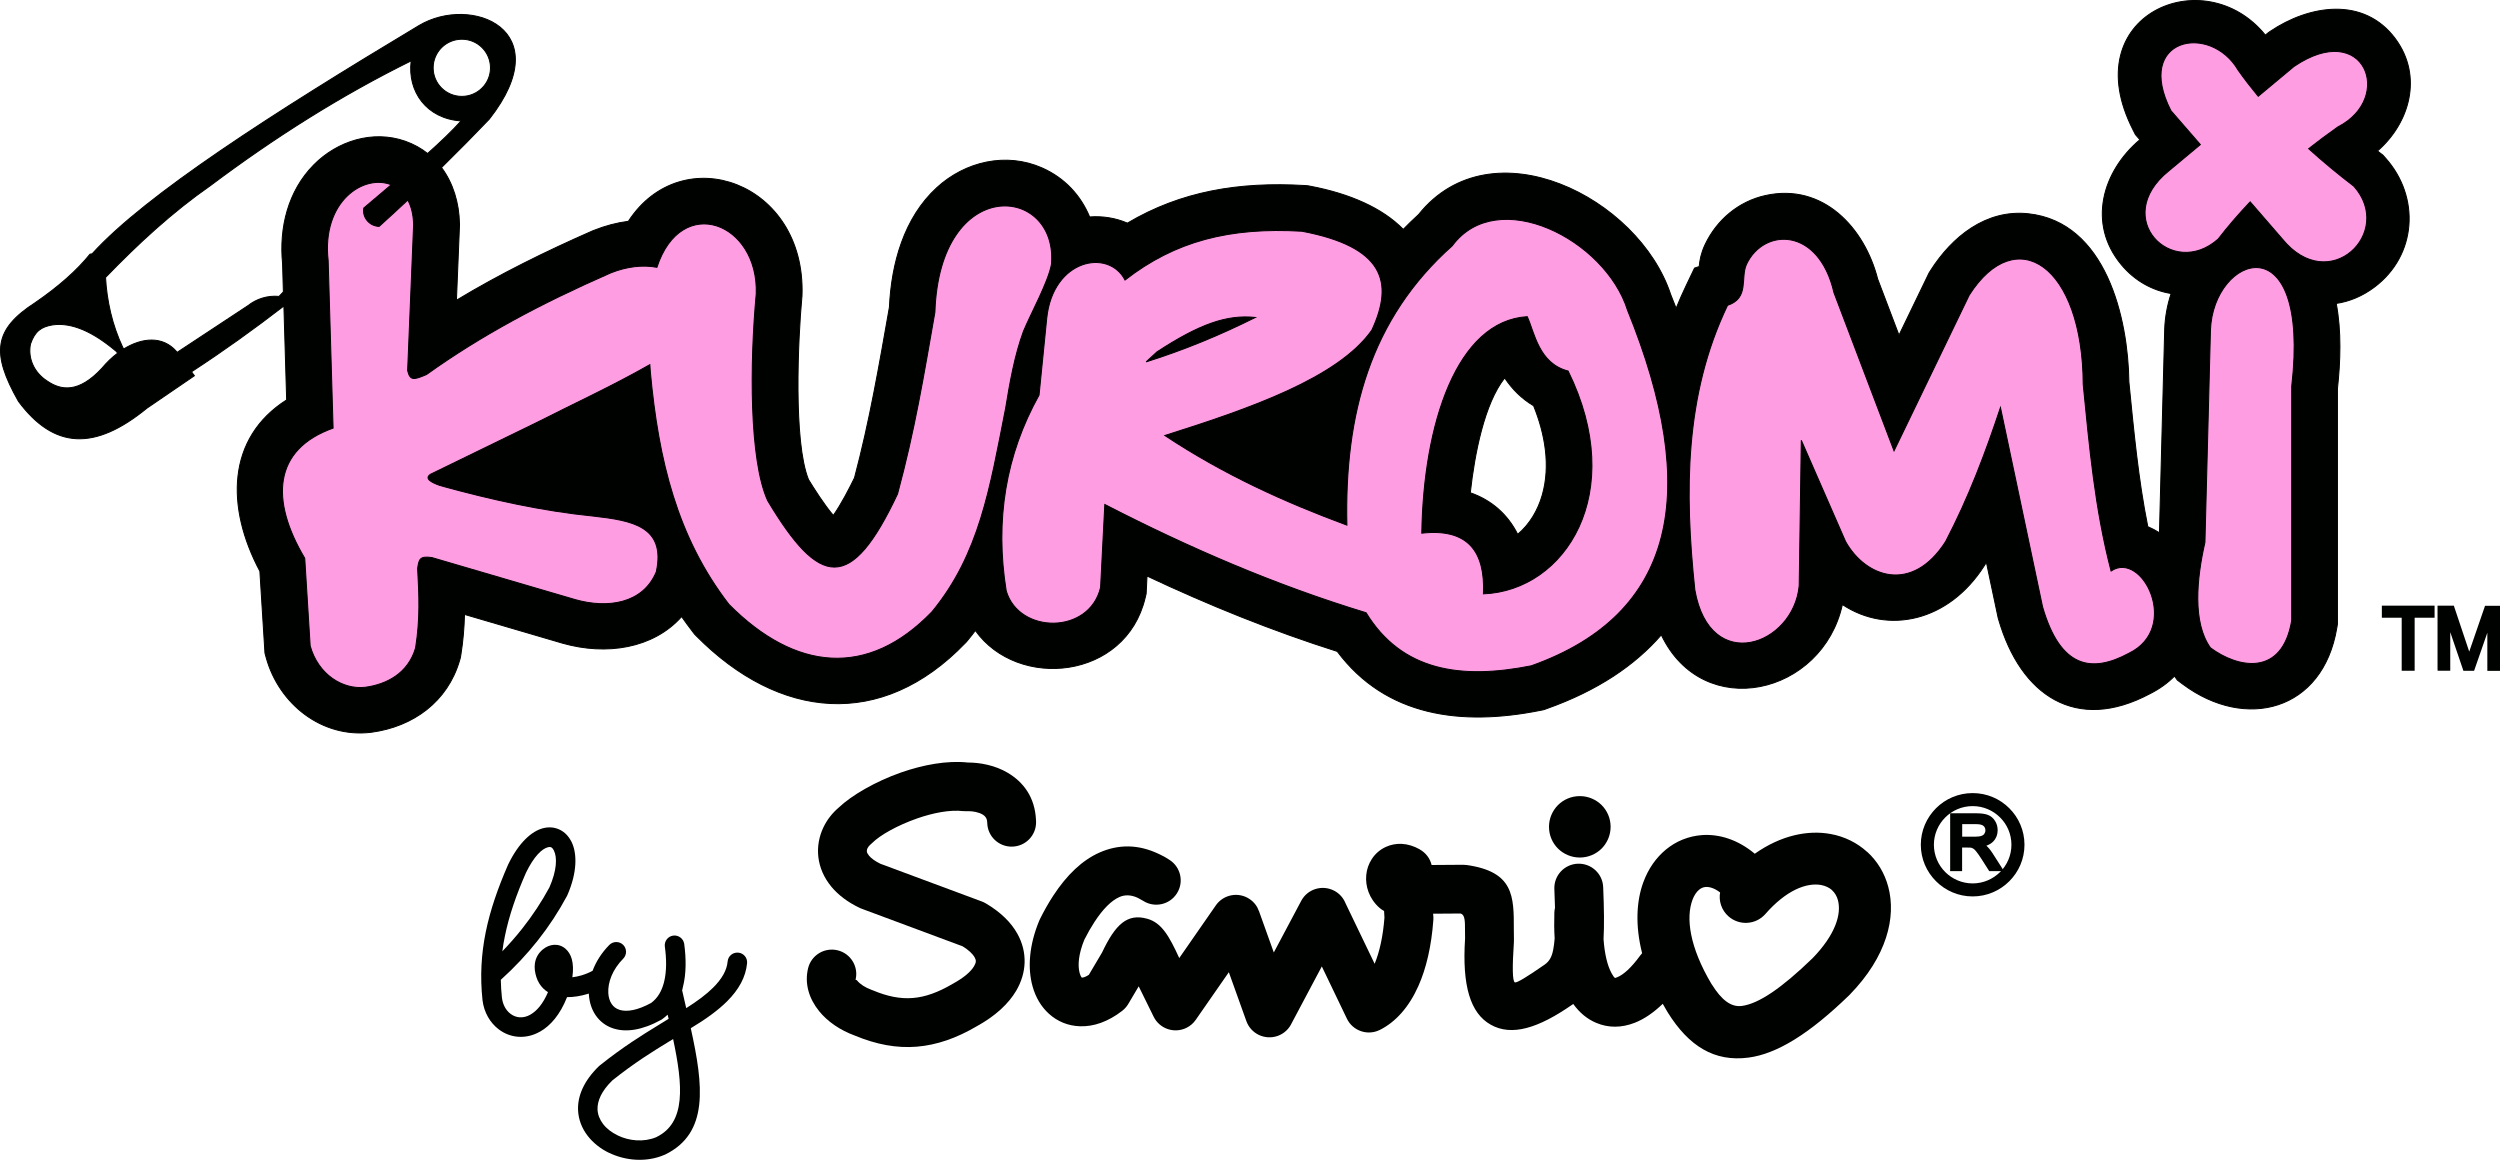 <svg width="77" height="36" viewBox="0 0 77 36" fill="none" xmlns="http://www.w3.org/2000/svg">
<path fill-rule="evenodd" clip-rule="evenodd" d="M15.472 29.3C15.69 29.074 15.896 28.84 16.088 28.596C16.405 28.195 16.684 27.772 16.923 27.329C17.15 26.811 17.167 26.413 17.06 26.196L17.054 26.184C17.032 26.142 17.005 26.112 16.977 26.098C16.953 26.085 16.919 26.084 16.879 26.094C16.686 26.143 16.441 26.384 16.201 26.878C15.9 27.563 15.68 28.2 15.552 28.826C15.519 28.984 15.492 29.141 15.472 29.3ZM21.01 30.503L21.121 30.988L21.135 31.051C21.476 30.836 21.758 30.626 21.97 30.414C22.233 30.15 22.387 29.887 22.411 29.612C22.425 29.448 22.572 29.326 22.738 29.341C22.903 29.355 23.026 29.501 23.01 29.667C22.97 30.093 22.758 30.476 22.397 30.838C22.114 31.12 21.735 31.394 21.276 31.669C21.667 33.441 21.838 34.902 20.485 35.561C20.475 35.566 20.463 35.571 20.453 35.574C19.901 35.808 19.261 35.751 18.756 35.505V35.507C18.496 35.381 18.267 35.2 18.099 34.982C17.924 34.755 17.816 34.485 17.804 34.189C17.788 33.765 17.973 33.297 18.451 32.834L18.473 32.816C19.197 32.237 19.803 31.866 20.26 31.585C20.382 31.51 20.494 31.442 20.593 31.38L20.563 31.252C20.512 31.3 20.458 31.346 20.399 31.388C20.389 31.395 20.379 31.401 20.369 31.408C19.77 31.739 19.277 31.797 18.905 31.68L18.89 31.676C18.655 31.6 18.471 31.455 18.343 31.265C18.221 31.085 18.151 30.865 18.137 30.626L18.136 30.602L18.093 30.615C17.888 30.677 17.67 30.714 17.465 30.712C17.253 31.251 16.955 31.591 16.639 31.771V31.77C16.417 31.898 16.186 31.947 15.969 31.933C15.747 31.919 15.536 31.838 15.36 31.703C15.097 31.503 14.906 31.187 14.86 30.798V30.794C14.784 30.07 14.822 29.391 14.961 28.707C15.098 28.032 15.333 27.356 15.647 26.636L15.656 26.617C15.984 25.943 16.381 25.597 16.73 25.508H16.731C16.916 25.461 17.094 25.481 17.249 25.559C17.392 25.631 17.51 25.75 17.593 25.911L17.604 25.93C17.779 26.288 17.781 26.875 17.473 27.575L17.463 27.596C17.202 28.081 16.902 28.538 16.564 28.966C16.226 29.392 15.848 29.797 15.425 30.178C15.428 30.358 15.44 30.541 15.459 30.727C15.485 30.947 15.586 31.122 15.723 31.225C15.805 31.288 15.903 31.326 16.006 31.333C16.112 31.34 16.228 31.314 16.34 31.249V31.248C16.535 31.136 16.726 30.916 16.878 30.558C16.771 30.493 16.679 30.404 16.608 30.287C16.571 30.228 16.541 30.161 16.518 30.087C16.475 29.948 16.455 29.808 16.475 29.672C16.499 29.511 16.572 29.365 16.718 29.243C16.822 29.157 16.943 29.107 17.064 29.1C17.194 29.093 17.317 29.133 17.421 29.225C17.505 29.299 17.574 29.405 17.612 29.543C17.65 29.682 17.662 29.867 17.629 30.1C17.724 30.089 17.823 30.067 17.918 30.039C18.039 30.002 18.154 29.954 18.252 29.9C18.355 29.623 18.525 29.35 18.767 29.104C18.884 28.986 19.075 28.985 19.193 29.101C19.311 29.218 19.312 29.408 19.196 29.526C18.864 29.86 18.716 30.26 18.736 30.588C18.743 30.719 18.779 30.835 18.84 30.924C18.894 31.005 18.974 31.068 19.076 31.1L19.087 31.105C19.309 31.171 19.631 31.122 20.056 30.89C20.256 30.743 20.377 30.527 20.443 30.282L20.45 30.259C20.537 29.921 20.529 29.527 20.477 29.154C20.456 28.989 20.571 28.839 20.735 28.816C20.9 28.795 21.051 28.91 21.074 29.073C21.133 29.513 21.142 29.987 21.031 30.411L21.025 30.439L21.01 30.503ZM20.221 35.02C21.132 34.576 21.034 33.428 20.732 32.003L20.574 32.099C20.133 32.369 19.551 32.725 18.86 33.277C18.525 33.603 18.396 33.908 18.404 34.169C18.41 34.334 18.474 34.487 18.575 34.619C18.683 34.761 18.838 34.88 19.018 34.966V34.968C19.378 35.144 19.827 35.185 20.213 35.025L20.221 35.02Z" fill="#000200"/>
<path fill-rule="evenodd" clip-rule="evenodd" d="M31.911 25.306C31.922 25.72 31.595 26.065 31.179 26.076C30.764 26.088 30.418 25.762 30.407 25.347L30.405 25.323C30.401 25.208 30.346 25.136 30.274 25.093C30.141 25.012 29.964 24.984 29.821 24.984L29.781 24.985C29.744 24.987 29.708 24.984 29.671 24.98V24.983C29.259 24.933 28.739 25.037 28.247 25.208C27.64 25.421 27.107 25.72 26.863 25.964C26.847 25.982 26.83 25.996 26.811 26.011C26.77 26.045 26.739 26.085 26.719 26.125C26.703 26.157 26.696 26.193 26.699 26.226C26.703 26.261 26.725 26.305 26.766 26.355C26.836 26.438 26.95 26.523 27.114 26.603L30.239 27.765C30.283 27.782 30.326 27.802 30.366 27.826C30.821 28.094 31.147 28.415 31.34 28.768C31.494 29.047 31.566 29.344 31.558 29.647C31.549 29.944 31.462 30.235 31.3 30.513C31.063 30.917 30.657 31.293 30.091 31.605C29.459 31.976 28.857 32.187 28.236 32.238C27.615 32.288 26.994 32.173 26.321 31.893C25.865 31.726 25.484 31.458 25.231 31.146C24.913 30.754 24.776 30.29 24.889 29.822C24.988 29.419 25.393 29.172 25.797 29.269C26.201 29.366 26.449 29.771 26.352 30.174C26.348 30.189 26.373 30.168 26.398 30.199C26.49 30.313 26.648 30.416 26.847 30.489L26.886 30.503C27.334 30.692 27.733 30.77 28.119 30.738C28.505 30.707 28.899 30.562 29.334 30.307L29.354 30.296C29.684 30.114 29.902 29.93 30.004 29.754C30.037 29.697 30.055 29.647 30.055 29.606C30.057 29.574 30.045 29.534 30.021 29.491C29.96 29.379 29.836 29.262 29.65 29.147L26.588 28.007C26.555 27.997 26.523 27.985 26.49 27.969C26.106 27.788 25.818 27.563 25.613 27.319C25.372 27.03 25.242 26.713 25.205 26.397C25.168 26.076 25.228 25.764 25.36 25.485C25.471 25.251 25.635 25.041 25.834 24.872C26.23 24.495 26.965 24.069 27.753 23.792C28.428 23.557 29.168 23.416 29.812 23.486C30.182 23.485 30.653 23.57 31.047 23.807C31.515 24.087 31.879 24.549 31.909 25.265V25.273L31.911 25.306Z" fill="#000200"/>
<path fill-rule="evenodd" clip-rule="evenodd" d="M54.373 28.152C54.081 28.484 53.575 28.518 53.241 28.227C53.023 28.037 52.932 27.753 52.979 27.488C52.817 27.363 52.661 27.309 52.531 27.319C52.461 27.325 52.393 27.353 52.333 27.403C52.25 27.471 52.179 27.577 52.127 27.718C51.925 28.264 52.031 29.158 52.714 30.307L52.73 30.329C53.022 30.796 53.315 31.027 53.649 30.983C54.164 30.915 54.867 30.443 55.829 29.511C56.526 28.793 56.724 28.157 56.608 27.726C56.575 27.601 56.511 27.496 56.428 27.42L56.429 27.418L56.428 27.417C56.341 27.339 56.225 27.284 56.09 27.258C55.636 27.178 55.011 27.422 54.373 28.152ZM36.024 26.486C36.372 26.712 36.471 27.177 36.244 27.523C36.018 27.871 35.551 27.969 35.204 27.743C35.164 27.718 35.115 27.691 35.059 27.662L35.031 27.648C34.831 27.559 34.647 27.554 34.479 27.628C34.225 27.74 33.965 28.004 33.705 28.404C33.601 28.563 33.498 28.743 33.397 28.945C33.221 29.375 33.187 29.731 33.254 29.973C33.272 30.039 33.295 30.085 33.321 30.111C33.373 30.111 33.446 30.084 33.537 30.024L33.944 29.336C34.356 28.465 34.721 28.125 35.337 28.298C35.779 28.423 36.007 28.824 36.321 29.508L37.447 27.886C37.683 27.546 38.151 27.459 38.494 27.695C38.629 27.787 38.724 27.916 38.774 28.059L38.775 28.058L39.233 29.336L40.076 27.749C40.269 27.381 40.725 27.241 41.093 27.434C41.257 27.519 41.375 27.657 41.44 27.816L42.339 29.685C42.489 29.319 42.596 28.846 42.641 28.264C42.635 28.194 42.633 28.126 42.63 28.059C42.58 28.032 42.534 28.001 42.49 27.963C42.17 27.682 42.046 27.293 42.081 26.947C42.097 26.773 42.156 26.605 42.25 26.461C42.355 26.297 42.503 26.167 42.688 26.083C42.983 25.95 43.347 25.946 43.731 26.161L43.729 26.163C43.909 26.263 44.044 26.434 44.094 26.642L45.06 26.635C45.095 26.635 45.131 26.638 45.166 26.642V26.641C46.629 26.846 46.628 27.604 46.626 28.634C46.626 28.725 46.626 28.821 46.629 28.928C46.629 28.95 46.629 28.973 46.628 28.996H46.629C46.575 29.814 46.584 30.215 46.656 30.256C46.709 30.285 47.027 30.091 47.574 29.711C47.713 29.613 47.794 29.484 47.838 29.254C47.858 29.152 47.873 29.037 47.883 28.905C47.868 28.657 47.865 28.392 47.874 28.109C47.875 28.058 47.883 28.008 47.894 27.96C47.89 27.783 47.883 27.591 47.874 27.381C47.858 26.967 48.181 26.618 48.597 26.602C49.012 26.587 49.362 26.909 49.378 27.323C49.405 27.984 49.413 28.503 49.389 28.926C49.423 29.392 49.509 29.739 49.633 29.969C49.681 30.06 49.719 30.111 49.746 30.122L49.805 30.101C50.004 30.023 50.247 29.802 50.516 29.433C50.535 29.406 50.556 29.382 50.577 29.359C50.358 28.492 50.404 27.744 50.616 27.169C50.769 26.753 51.01 26.415 51.306 26.17C51.624 25.906 52.006 25.753 52.417 25.721C52.953 25.682 53.527 25.86 54.047 26.295C54.855 25.726 55.681 25.56 56.376 25.686H56.379C56.813 25.765 57.199 25.957 57.507 26.238L57.509 26.236C57.819 26.519 58.047 26.889 58.16 27.32C58.405 28.244 58.122 29.456 56.971 30.637L56.955 30.653C55.73 31.842 54.73 32.459 53.855 32.574C52.797 32.713 52.011 32.218 51.364 31.179C51.354 31.162 51.344 31.145 51.334 31.128C51.291 31.057 51.252 30.986 51.213 30.917C50.927 31.193 50.637 31.389 50.354 31.5C49.941 31.662 49.539 31.663 49.163 31.504C48.888 31.389 48.651 31.193 48.456 30.922L48.433 30.938C47.382 31.67 46.559 31.927 45.912 31.559C45.286 31.205 45.03 30.362 45.124 28.912C45.122 28.82 45.122 28.726 45.122 28.636C45.122 28.374 45.122 28.179 44.989 28.136L44.139 28.142L44.141 28.16C44.149 28.214 44.151 28.27 44.148 28.326C44.089 29.148 43.926 29.831 43.688 30.365C43.397 31.022 42.983 31.479 42.5 31.721V31.72L42.486 31.727C42.112 31.906 41.662 31.747 41.484 31.374L40.712 29.766L39.785 31.511C39.703 31.689 39.552 31.835 39.353 31.906C38.96 32.045 38.529 31.842 38.388 31.45L37.848 29.944L36.828 31.412C36.757 31.514 36.66 31.601 36.539 31.659C36.166 31.84 35.716 31.687 35.533 31.316L35.072 30.379L34.755 30.915C34.708 30.996 34.645 31.07 34.567 31.131C34.124 31.476 33.676 31.623 33.266 31.609C32.897 31.598 32.569 31.462 32.306 31.223C32.071 31.01 31.896 30.721 31.801 30.372C31.65 29.829 31.69 29.119 32.01 28.353L32.03 28.309C32.16 28.047 32.297 27.805 32.44 27.587C32.861 26.942 33.338 26.492 33.863 26.259C34.449 26 35.056 26.002 35.677 26.295C35.694 26.302 35.711 26.31 35.728 26.319C35.82 26.36 35.919 26.417 36.024 26.486Z" fill="#000200"/>
<path fill-rule="evenodd" clip-rule="evenodd" d="M48.658 24.52C48.92 24.52 49.157 24.626 49.33 24.796C49.502 24.968 49.607 25.205 49.607 25.466C49.607 25.727 49.5 25.964 49.33 26.136C49.157 26.307 48.92 26.412 48.658 26.412C48.396 26.412 48.159 26.306 47.986 26.136C47.814 25.964 47.709 25.727 47.709 25.466C47.709 25.205 47.816 24.968 47.986 24.796C48.157 24.626 48.395 24.52 48.658 24.52Z" fill="#000200"/>
<path fill-rule="evenodd" clip-rule="evenodd" d="M60.758 24.427C61.199 24.427 61.597 24.605 61.886 24.893C62.175 25.181 62.354 25.58 62.354 26.018C62.354 26.458 62.175 26.855 61.886 27.143C61.597 27.431 61.199 27.61 60.758 27.61C60.318 27.61 59.918 27.431 59.63 27.143C59.341 26.855 59.161 26.458 59.161 26.018C59.161 25.58 59.341 25.181 59.63 24.893C59.918 24.605 60.318 24.427 60.758 24.427ZM61.602 25.177C61.385 24.961 61.087 24.828 60.758 24.828C60.428 24.828 60.13 24.961 59.914 25.177C59.698 25.393 59.564 25.691 59.564 26.018C59.564 26.346 59.698 26.644 59.914 26.86C60.13 27.075 60.429 27.209 60.758 27.209C61.087 27.209 61.385 27.075 61.602 26.86C61.818 26.644 61.952 26.346 61.952 26.018C61.952 25.689 61.818 25.391 61.602 25.177Z" fill="#000200"/>
<path fill-rule="evenodd" clip-rule="evenodd" d="M60.065 26.759V25.126V25.049H60.142H60.867C60.943 25.049 61.011 25.054 61.069 25.061C61.13 25.069 61.183 25.082 61.227 25.099C61.274 25.116 61.316 25.142 61.352 25.173C61.388 25.204 61.421 25.241 61.448 25.285C61.475 25.329 61.495 25.374 61.508 25.421C61.52 25.469 61.528 25.519 61.528 25.57C61.528 25.637 61.516 25.699 61.495 25.757C61.472 25.815 61.439 25.868 61.394 25.915C61.35 25.962 61.293 26.001 61.224 26.03L61.18 26.047C61.212 26.076 61.242 26.109 61.271 26.143C61.303 26.181 61.334 26.224 61.364 26.269L61.648 26.713L61.724 26.831H61.584H61.311H61.269L61.246 26.796L61.029 26.455C61 26.408 60.971 26.366 60.944 26.328C60.919 26.292 60.896 26.261 60.877 26.237C60.859 26.213 60.842 26.193 60.826 26.177C60.81 26.163 60.798 26.152 60.788 26.145C60.775 26.136 60.762 26.129 60.749 26.123C60.738 26.118 60.725 26.113 60.714 26.11C60.705 26.109 60.692 26.108 60.677 26.106H60.675C60.658 26.105 60.635 26.105 60.608 26.105H60.433V26.753V26.83H60.356H60.14H60.063L60.065 26.759ZM60.435 25.77H60.825C60.914 25.77 60.984 25.762 61.031 25.744C61.051 25.737 61.069 25.727 61.084 25.716C61.098 25.705 61.111 25.692 61.119 25.678C61.129 25.662 61.138 25.645 61.143 25.627C61.149 25.61 61.15 25.591 61.15 25.573C61.15 25.544 61.145 25.52 61.136 25.498C61.126 25.476 61.112 25.456 61.092 25.439C61.074 25.422 61.047 25.41 61.014 25.4C60.977 25.39 60.931 25.384 60.877 25.384H60.436L60.435 25.77Z" fill="#000200"/>
<path fill-rule="evenodd" clip-rule="evenodd" d="M66.511 16.41L66.673 10.128C66.686 9.769 66.753 9.399 66.871 9.041C66.297 8.946 65.755 8.654 65.336 8.15C64.29 6.893 64.747 5.281 65.909 4.303L65.771 4.144L65.699 4.002C63.893 0.466 67.891 -1.246 69.773 1.082L69.864 1.007L69.917 0.97C71.115 0.157 72.805 -0.122 73.78 1.197C74.632 2.352 74.215 3.792 73.226 4.65C73.249 4.669 73.273 4.686 73.296 4.704L73.393 4.778L73.474 4.869C74.545 6.067 74.437 7.862 73.135 8.841C72.76 9.123 72.36 9.286 71.956 9.346C72.118 10.203 72.084 11.142 71.993 11.975V19.223L71.974 19.337C71.547 21.903 69.162 22.509 67.239 21.079L67.063 20.947L66.975 20.823C66.767 21.034 66.517 21.216 66.219 21.366C63.949 22.578 62.237 21.425 61.557 19.078L61.543 19.029L61.18 17.314C61.178 17.316 61.176 17.321 61.174 17.323L61.146 17.377L61.113 17.428C60.016 19.148 58.145 19.549 56.745 18.62C56.13 21.408 52.458 22.258 51.168 19.554C50.358 20.489 49.207 21.268 47.641 21.825L47.546 21.859L47.446 21.879C45.014 22.367 42.688 22.072 41.187 20.063C39.18 19.426 37.23 18.637 35.328 17.742L35.301 18.288L35.271 18.413C34.675 20.931 31.353 21.262 30.041 19.42C29.965 19.523 29.885 19.625 29.801 19.725L29.767 19.767L29.73 19.805C27.14 22.498 23.99 22.15 21.456 19.596L21.395 19.534L21.341 19.464C21.22 19.308 21.105 19.149 20.994 18.991C20.113 19.979 18.669 20.191 17.332 19.812L14.307 18.924C14.296 19.331 14.263 19.74 14.195 20.167L14.18 20.255L14.156 20.34C13.785 21.612 12.726 22.38 11.442 22.553L11.419 22.556C9.908 22.733 8.592 21.679 8.199 20.257L8.161 20.117L8.004 17.593C6.957 15.625 6.98 13.492 8.829 12.317L8.744 9.424C7.825 10.133 6.879 10.812 5.898 11.451L5.987 11.573L4.526 12.571C2.906 13.896 1.66 13.826 0.569 12.362C-0.286 10.858 -0.178 10.138 1.084 9.323C1.809 8.825 2.371 8.327 2.773 7.828L2.837 7.818C4.49 5.999 8.378 3.502 12.906 0.786C14.509 -0.168 17.236 0.905 15.071 3.668C14.589 4.172 14.098 4.67 13.598 5.161C13.957 5.64 14.14 6.252 14.152 6.887L14.153 6.93L14.058 9.247C15.4 8.438 16.805 7.746 18.248 7.113L18.271 7.103L18.294 7.095C18.639 6.957 18.995 6.862 19.354 6.816C21.01 4.267 24.823 5.601 24.702 9.094L24.7 9.135L24.696 9.174C24.579 10.436 24.431 13.607 24.901 14.77C25.062 15.035 25.395 15.56 25.666 15.874C25.904 15.544 26.178 15.008 26.319 14.717C26.782 12.975 27.082 11.233 27.394 9.461C27.455 8.125 27.837 6.712 28.855 5.779C29.731 4.976 30.988 4.683 32.096 5.172C32.799 5.483 33.291 6.028 33.561 6.682C33.953 6.652 34.351 6.712 34.724 6.872C36.378 5.89 38.165 5.596 40.184 5.714L40.275 5.72L40.365 5.737C41.574 5.967 42.579 6.408 43.22 7.065C43.371 6.91 43.529 6.758 43.693 6.608C45.936 3.803 50.471 6.075 51.458 9.074C51.515 9.214 51.571 9.356 51.625 9.496C51.72 9.261 51.824 9.027 51.935 8.794L52.192 8.257L52.335 8.21C52.357 8.001 52.39 7.807 52.514 7.539C52.872 6.777 53.547 6.205 54.376 6.022C56.15 5.63 57.428 7.014 57.832 8.594L58.489 10.324L59.417 8.403L59.461 8.333C60.124 7.292 61.167 6.442 62.477 6.584C64.861 6.843 65.546 9.792 65.57 11.766C65.719 13.256 65.856 14.753 66.152 16.221C66.279 16.276 66.399 16.339 66.511 16.41ZM8.728 8.99L8.703 8.115C8.595 7.015 8.869 5.884 9.663 5.08C10.389 4.344 11.481 3.999 12.479 4.349C12.741 4.442 12.97 4.569 13.17 4.728C13.557 4.383 13.912 4.046 14.203 3.724C13.14 3.656 12.544 2.82 12.664 1.874C10.517 2.933 8.467 4.226 6.48 5.717C5.308 6.533 4.255 7.506 3.251 8.544C3.288 9.258 3.456 10.013 3.78 10.698L3.81 10.749C4.37 10.403 5.004 10.336 5.433 10.823L5.455 10.853L7.633 9.417C7.897 9.208 8.235 9.096 8.595 9.129L8.728 8.99ZM14.225 1.208C14.713 1.208 15.107 1.603 15.107 2.089C15.107 2.576 14.711 2.969 14.225 2.969C13.736 2.969 13.341 2.575 13.341 2.089C13.341 1.603 13.736 1.208 14.225 1.208ZM3.589 10.829L3.622 10.878C3.447 11.01 3.283 11.168 3.14 11.341C2.426 12.111 1.883 12.034 1.448 11.732C1.05 11.476 0.851 11.033 0.939 10.596C1.075 10.196 1.275 10.068 1.605 10.009C2.209 9.916 2.877 10.224 3.589 10.829ZM46.745 16.457C47.113 16.15 47.368 15.715 47.501 15.249C47.76 14.346 47.587 13.364 47.235 12.497C46.878 12.286 46.581 11.995 46.345 11.64C45.722 12.423 45.417 13.971 45.285 15.177C45.944 15.405 46.439 15.848 46.745 16.457Z" fill="#000200" stroke="#000200" stroke-width="0.031"/>
<path fill-rule="evenodd" clip-rule="evenodd" d="M75.076 20.582V18.732V18.655H75.153H75.314H75.351H75.523H75.579L75.596 18.708L76.035 20.019L76.052 20.07L76.078 19.996L76.522 18.709L76.539 18.658H76.593H76.737H76.762H76.923H77V18.735V20.585V20.662H76.923H76.687H76.61V20.585V19.488L76.22 20.609L76.202 20.66H76.148H75.926H75.872L75.855 20.608L75.468 19.47V20.582V20.659H75.391H75.154H75.078L75.076 20.582Z" fill="#000200"/>
<path fill-rule="evenodd" clip-rule="evenodd" d="M73.972 20.583V19.026H73.437H73.361V18.95V18.731V18.654H73.437H74.908H74.985V18.731V18.95V19.026H74.908H74.371V20.583V20.659H74.294H74.049H73.972V20.583Z" fill="#000200"/>
<path fill-rule="evenodd" clip-rule="evenodd" d="M28.795 9.617C28.449 11.582 28.182 13.222 27.645 15.211C26.204 18.274 25.244 18.093 23.643 15.418C23.075 14.166 23.095 11.173 23.292 9.05C23.367 6.857 20.985 5.936 20.233 8.233C19.786 8.151 19.308 8.208 18.811 8.405C16.613 9.368 14.791 10.35 13.137 11.535C12.758 11.696 12.631 11.74 12.555 11.413L12.739 6.921C12.733 6.61 12.668 6.358 12.561 6.161C12.27 6.434 11.975 6.705 11.678 6.973C11.38 6.968 11.15 6.691 11.205 6.407C11.481 6.17 11.767 5.931 12.05 5.691C11.204 5.349 9.903 6.202 10.107 8.022L10.259 13.186C8.407 13.846 8.323 15.408 9.386 17.194L9.553 19.892C9.8 20.782 10.564 21.249 11.251 21.168C11.9 21.08 12.57 20.746 12.8 19.955C12.942 19.055 12.908 18.345 12.863 17.508C12.904 17.228 12.925 17.117 13.302 17.173L17.721 18.469C18.706 18.749 19.803 18.601 20.214 17.613C20.517 16.205 19.46 16.033 18.286 15.897C16.709 15.74 15.132 15.391 13.554 14.955C13.268 14.853 13.069 14.737 13.257 14.609L16.499 13.03C17.695 12.423 18.837 11.901 20.015 11.232L20.031 11.457C20.281 14.174 20.856 16.546 22.452 18.616C24.495 20.674 26.732 20.894 28.707 18.84C30.165 17.069 30.488 15.036 30.974 12.569C31.107 11.756 31.249 10.952 31.522 10.205C31.743 9.668 32.281 8.697 32.385 8.143C32.595 5.698 28.937 5.343 28.795 9.617Z" fill="#FE9DE2" stroke="#000200" stroke-width="0.031"/>
<path fill-rule="evenodd" clip-rule="evenodd" d="M42.075 18.872C39.264 18.017 36.603 16.863 34.028 15.538L33.898 18.093C33.554 19.549 31.386 19.536 30.992 18.201C30.64 16.018 30.977 14.008 32.003 12.168L32.239 9.805C32.43 7.968 34.151 7.649 34.651 8.625C36.192 7.423 37.876 6.992 40.099 7.122C42.621 7.602 42.944 8.683 42.251 10.171C41.214 11.641 38.494 12.587 35.877 13.413C37.717 14.633 39.594 15.473 41.484 16.174C41.408 12.755 42.207 9.814 44.728 7.572C46.117 5.687 49.446 7.371 50.129 9.558C52.4 15.147 51.622 18.922 47.163 20.507C45.004 20.939 43.175 20.675 42.075 18.872ZM43.791 16.422C45.206 16.263 45.747 16.978 45.69 18.291C48.21 18.191 50.149 15.187 48.298 11.428C47.392 11.194 47.265 10.246 47.04 9.753C44.868 9.883 43.842 13.053 43.791 16.422ZM35.301 11.146L35.636 10.837C36.943 9.983 37.787 9.685 38.666 9.777C37.586 10.316 36.468 10.78 35.301 11.146Z" fill="#FE9DE2" stroke="#000200" stroke-width="0.031"/>
<path fill-rule="evenodd" clip-rule="evenodd" d="M65.021 17.587C65.983 16.937 67.174 19.341 65.573 20.119C64.421 20.742 63.458 20.581 62.911 18.691L61.614 12.553C61.157 13.928 60.643 15.303 59.926 16.678C58.89 18.301 57.458 17.782 56.843 16.678L55.48 13.561L55.415 18.043C55.241 19.877 52.667 20.809 52.202 18.173C51.882 15.144 51.882 12.173 53.208 9.405C53.889 9.178 53.598 8.561 53.793 8.138C54.325 7.011 56.018 6.982 56.486 9.015L58.336 13.886L60.652 9.09C62.096 6.822 64.149 8.163 64.163 11.846C64.352 13.759 64.523 15.673 65.021 17.587Z" fill="#FE9DE2" stroke="#000200" stroke-width="0.031"/>
<path fill-rule="evenodd" clip-rule="evenodd" d="M70.585 11.898C71.172 6.781 68.161 7.853 68.082 10.171L67.912 16.705C67.653 17.838 67.528 19.18 68.082 19.953C68.917 20.575 70.292 20.867 70.585 19.108V11.898Z" fill="#FE9DE2" stroke="#000200" stroke-width="0.031"/>
<path fill-rule="evenodd" clip-rule="evenodd" d="M70.293 7.357C71.741 9.144 73.765 7.154 72.499 5.736C72.025 5.373 71.559 4.99 71.106 4.58C71.397 4.35 71.697 4.128 72.007 3.909C73.755 3.018 72.831 0.569 70.654 2.048L69.553 2.966C69.339 2.707 69.133 2.441 68.935 2.161C68.076 0.689 65.721 1.171 66.865 3.41L67.771 4.453L66.798 5.264C65.005 6.708 66.899 8.626 68.32 7.362C68.626 6.966 68.955 6.586 69.305 6.217L70.293 7.357Z" fill="#FE9DE2" stroke="#000200" stroke-width="0.031"/>
</svg>
